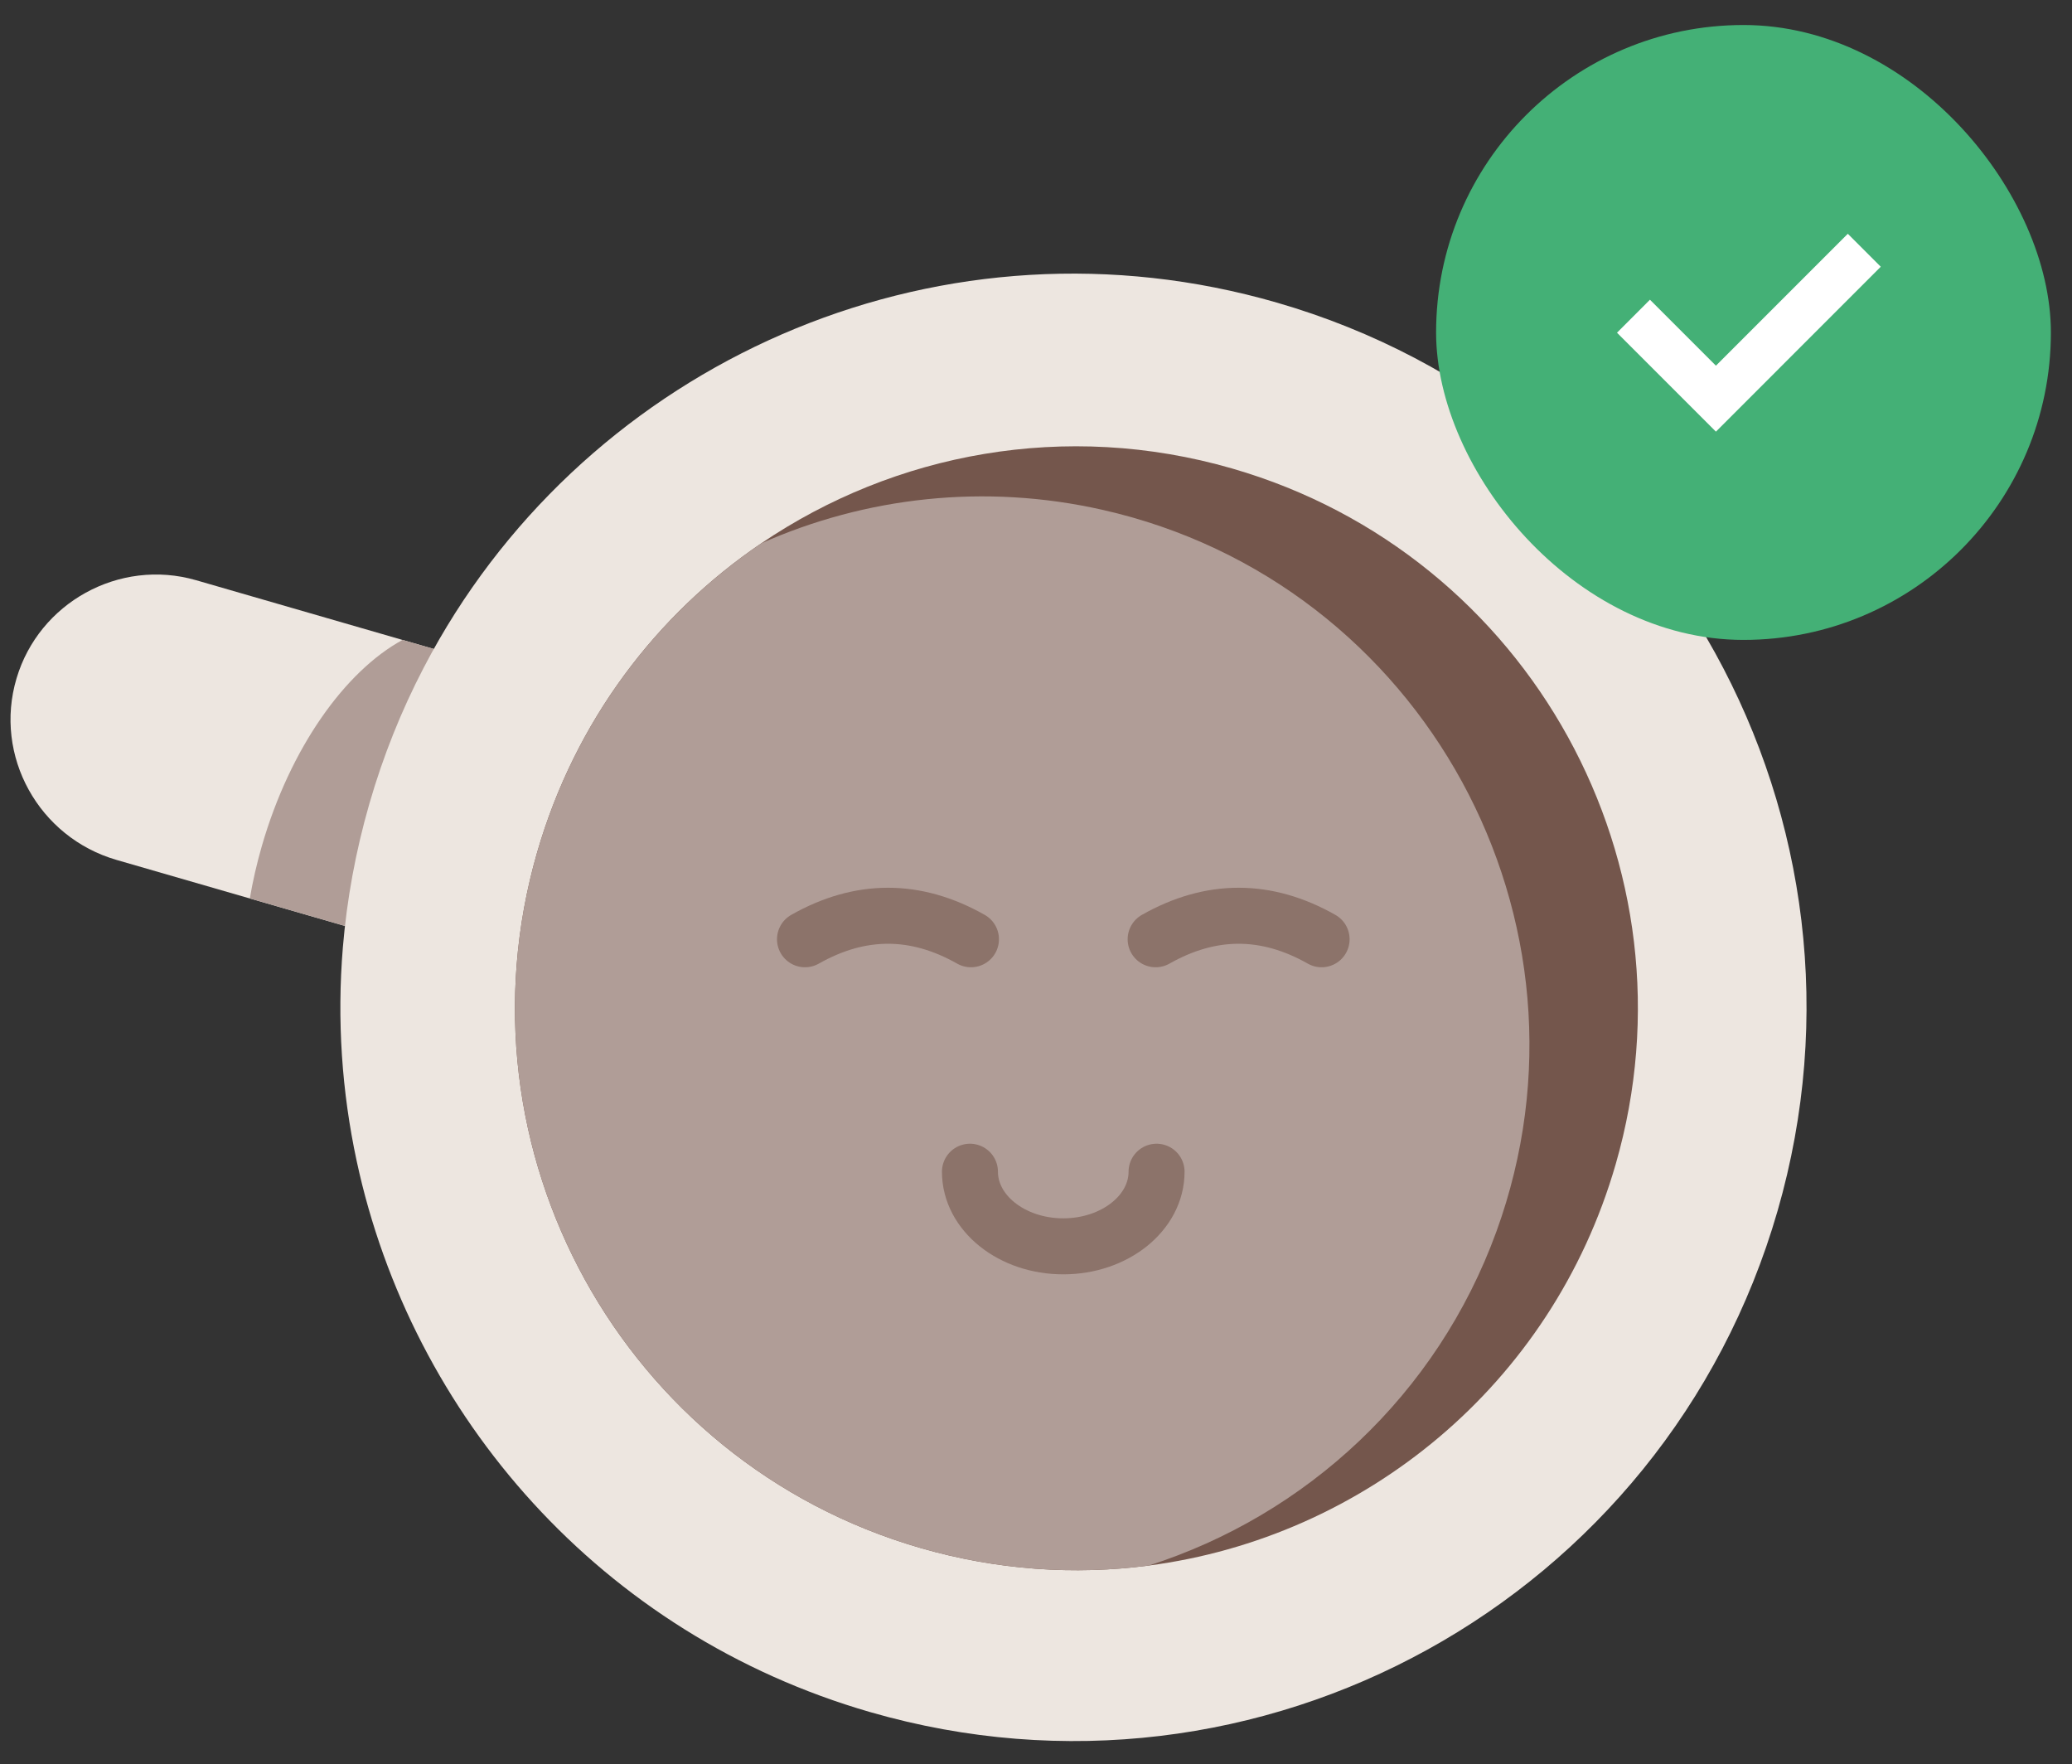 <svg width="74" height="63" viewBox="0 0 74 63" fill="none" xmlns="http://www.w3.org/2000/svg">
<rect x="0" y="0" width="74" height="63" fill="#333333" stroke="none"/>
<g id="Group 495">
<g id="Group 293">
<path id="Vector" d="M18.132 23.937L15.252 33.913L4.162 30.706C1.386 29.903 -0.235 26.993 0.591 24.222C0.993 22.871 1.907 21.802 3.059 21.166C4.224 20.523 5.632 20.322 7.003 20.718L18.132 23.937Z" fill="#EDE6E0"/>
<path id="Vector_2" d="M13.211 33.322L8.922 32.082C9.027 31.466 9.17 30.84 9.352 30.208C10.364 26.704 12.326 23.966 14.377 22.85L16.091 23.345" fill="#B09D97"/>
<path id="Vector_3" d="M63.484 43.241C59.471 57.139 44.96 65.15 31.072 61.134C21.483 58.361 14.699 50.58 12.738 41.455C12.208 38.987 12.03 36.421 12.245 33.83C12.387 32.124 12.699 30.406 13.192 28.699C13.684 26.991 14.336 25.372 15.126 23.854C15.306 23.506 15.494 23.165 15.688 22.829C21.571 12.657 33.812 7.397 45.604 10.806C59.492 14.822 67.497 29.344 63.484 43.241Z" fill="#EDE6E0"/>
<path id="Vector_4" d="M57.703 41.572C55.419 49.482 48.695 54.902 41.026 55.903C38.375 56.249 35.611 56.067 32.878 55.277C22.241 52.201 16.11 41.078 19.184 30.434C20.537 25.749 23.447 21.937 27.189 19.4C31.949 16.173 38.054 15.008 44.009 16.73C54.646 19.806 60.777 30.929 57.703 41.572Z" fill="#74564C"/>
<path id="Vector_5" d="M53.446 43.968C51.321 49.825 46.625 54.111 41.027 55.903C41.026 55.903 41.026 55.903 41.026 55.903C38.374 56.249 35.611 56.067 32.878 55.277C22.241 52.201 16.11 41.079 19.184 30.434C20.537 25.749 23.447 21.938 27.189 19.401C27.189 19.401 27.189 19.401 27.19 19.4C30.907 17.752 35.154 17.252 39.375 18.205C50.838 20.794 57.457 32.914 53.446 43.968Z" fill="#B09D97"/>
<g id="Group 296" opacity="0.6">
<g id="Group 420">
<path id="Vector_6" d="M28.75 33.539C30.726 32.42 32.701 32.42 34.677 33.539" stroke="#74564C" stroke-width="2" stroke-linecap="round" stroke-linejoin="round"/>
<path id="Vector_7" d="M41.273 33.539C43.249 32.42 45.225 32.42 47.2 33.539" stroke="#74564C" stroke-width="2" stroke-linecap="round" stroke-linejoin="round"/>
</g>
<path id="Ellipse 16" d="M41.306 41.84C41.306 43.311 39.814 44.504 37.973 44.504C36.133 44.504 34.641 43.311 34.641 41.84" stroke="#74564C" stroke-width="2" stroke-linecap="round" stroke-linejoin="round"/>
</g>
</g>
<g id="Group 173">
<rect id="Rectangle 55" x="51.289" y="0.893" width="21.957" height="21.957" rx="10.979" fill="#44B076"/>
<path id="Vector_8" d="M61.283 15.413L67.17 9.525L65.993 8.348L61.283 13.058L58.927 10.702L57.75 11.88L61.283 15.413Z" fill="white"/>
</g>
</g>
</svg>
